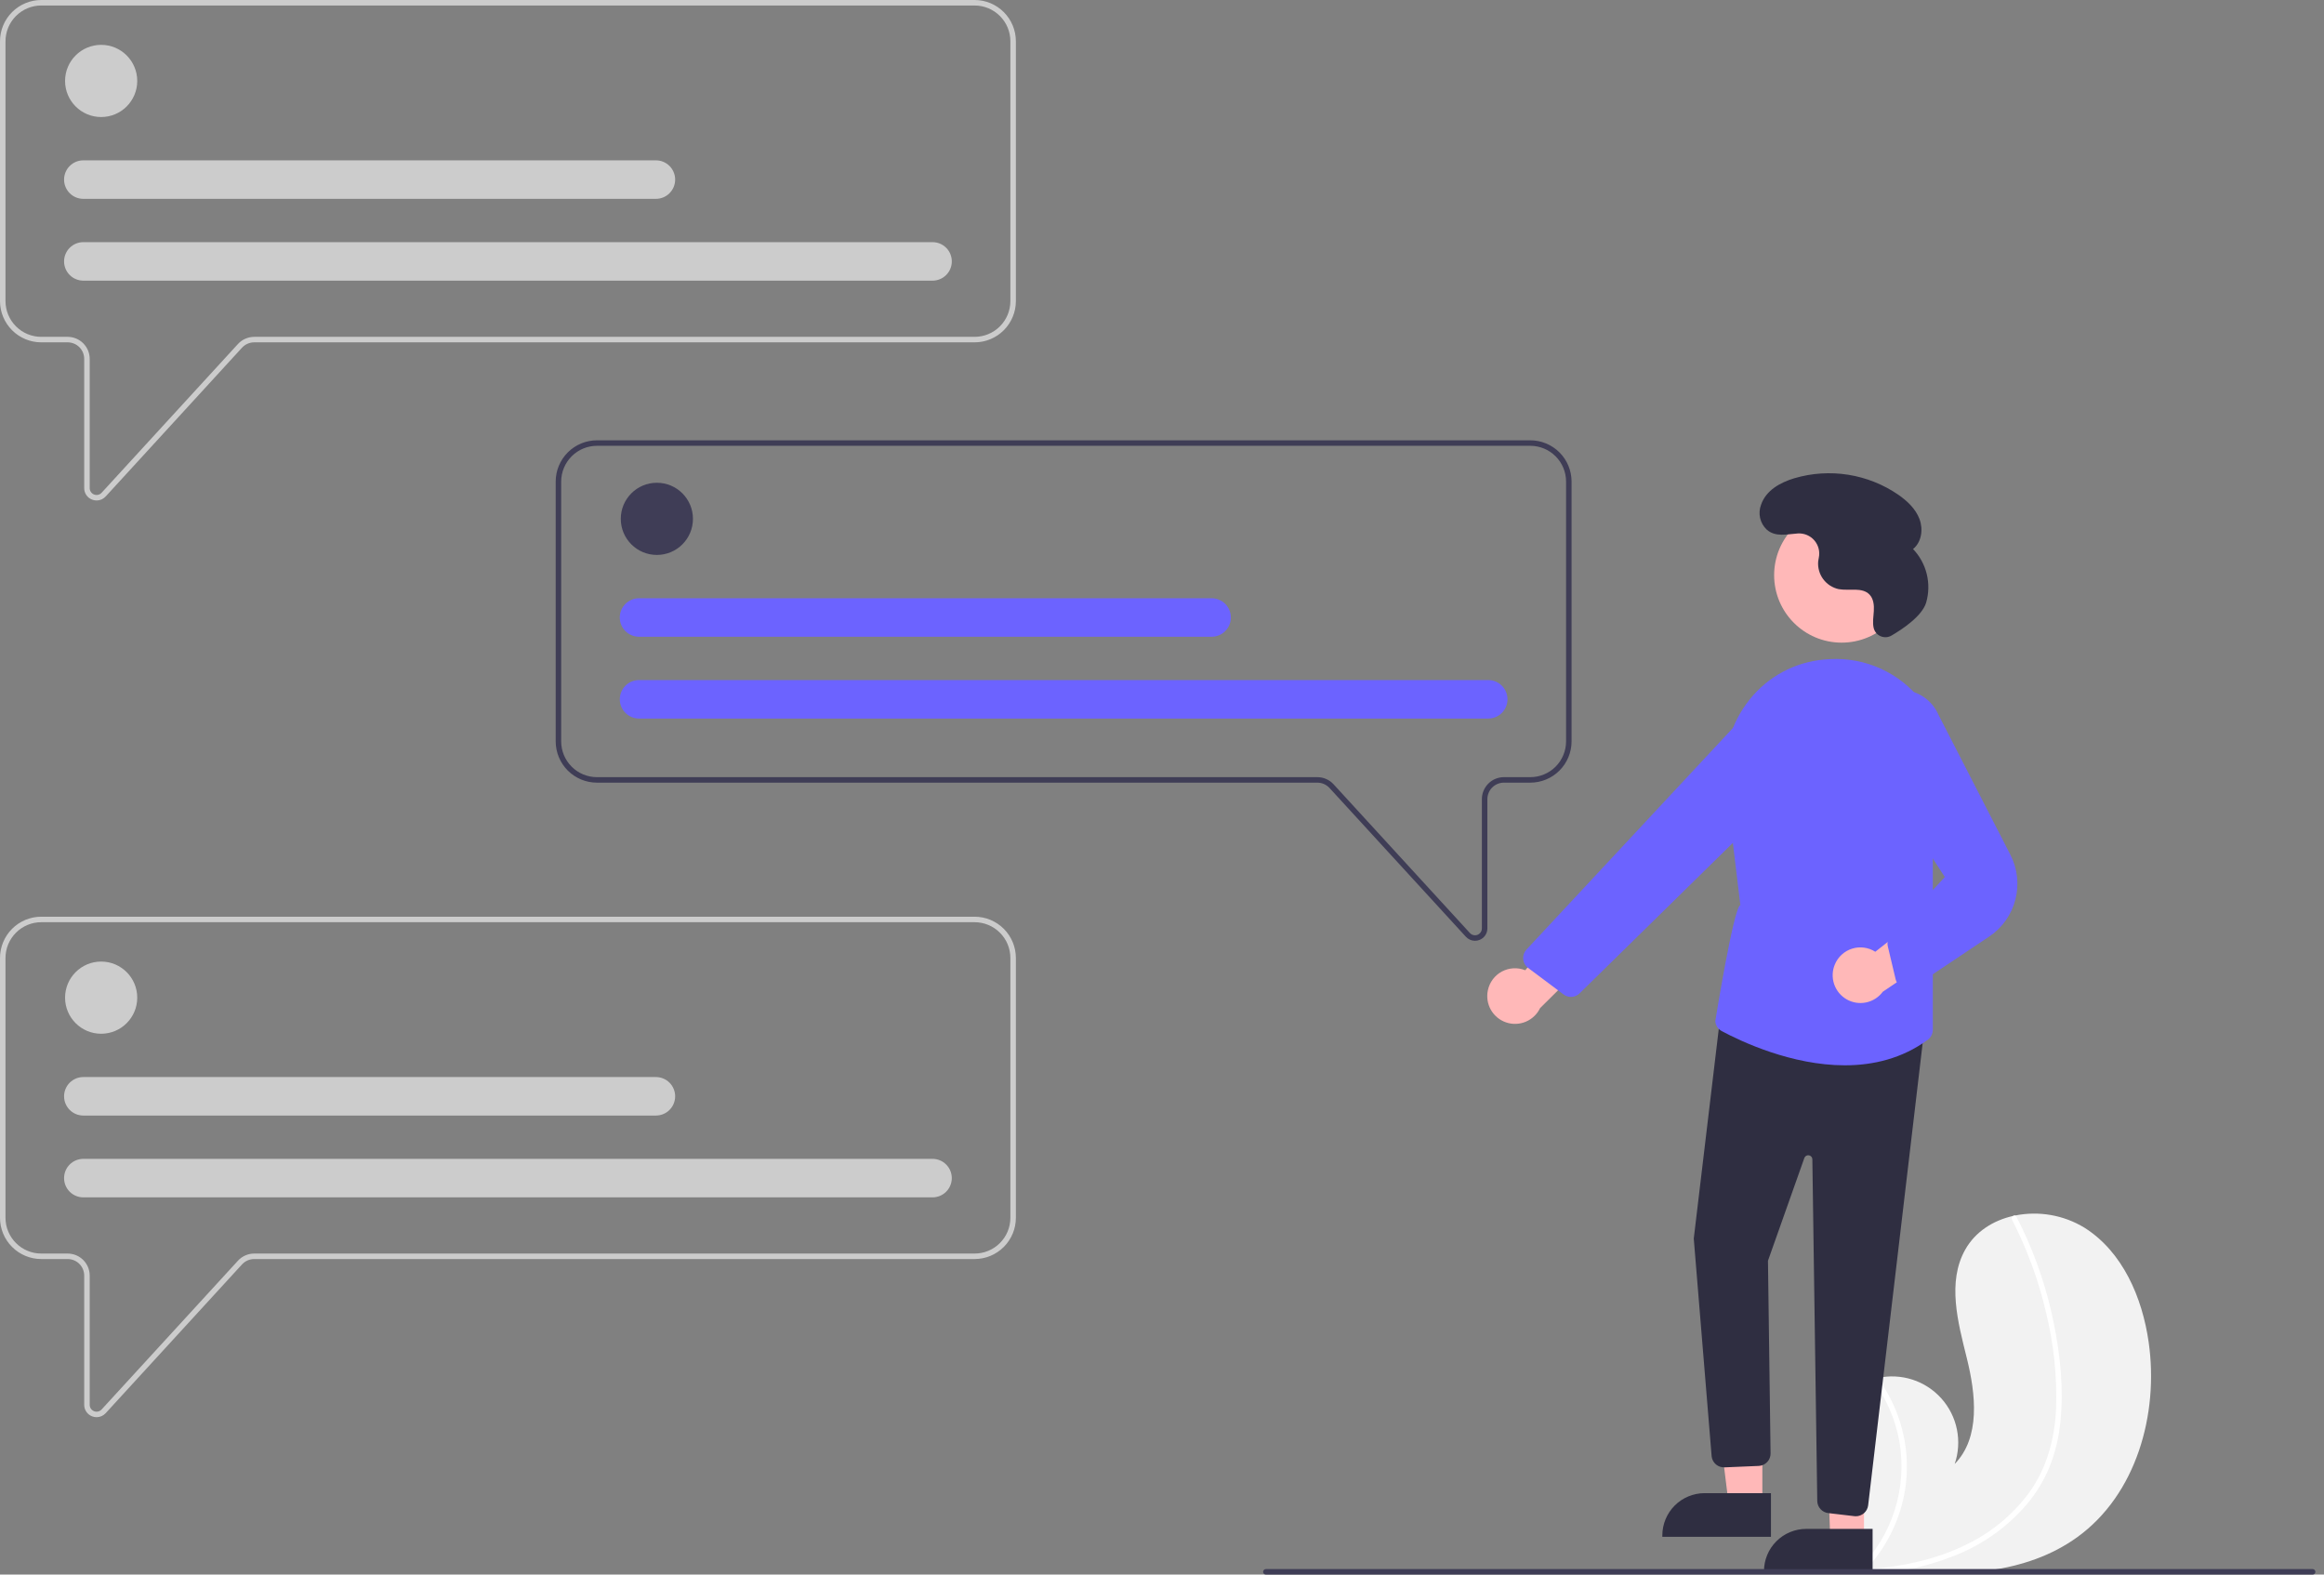 <svg width="186" height="126" viewBox="0 0 186 126" fill="none" xmlns="http://www.w3.org/2000/svg">
<rect x="0" y="0" width="186" height="126" fill="#808080" stroke="none"/>
<g clip-path="url(#clip0_9546_1367)">
<path d="M166.245 123.011C162.089 126.005 156.703 126.155 151.497 125.787C150.77 125.736 150.048 125.676 149.333 125.611C149.329 125.61 149.323 125.61 149.318 125.609C149.284 125.606 149.25 125.602 149.217 125.6C149.069 125.587 148.922 125.573 148.775 125.559L148.81 125.625L148.918 125.829C148.879 125.761 148.84 125.694 148.801 125.625C148.79 125.605 148.777 125.584 148.766 125.564C147.417 123.217 146.079 120.784 145.738 118.104C145.385 115.322 146.377 112.172 148.825 110.805C149.146 110.626 149.486 110.484 149.839 110.38C149.985 110.336 150.133 110.3 150.284 110.268C151.202 110.064 152.158 110.108 153.053 110.396C153.948 110.684 154.751 111.206 155.378 111.907C156.005 112.608 156.434 113.463 156.621 114.385C156.808 115.307 156.746 116.262 156.442 117.151C158.517 115.023 158.13 111.57 157.414 108.685C156.697 105.799 155.828 102.588 157.287 99.996C158.098 98.554 159.525 97.659 161.125 97.298C161.174 97.287 161.224 97.277 161.273 97.268C163.18 96.881 165.163 97.229 166.825 98.24C169.886 100.169 171.458 103.826 171.968 107.408C172.79 113.173 170.971 119.606 166.245 123.011Z" fill="#F2F2F2"/>
<path d="M164.903 113.77C164.783 115.041 164.477 116.289 163.997 117.472C163.554 118.519 162.957 119.494 162.226 120.365C160.705 122.144 158.78 123.533 156.612 124.413C154.971 125.085 153.253 125.546 151.497 125.787C150.77 125.736 150.048 125.676 149.333 125.611C149.328 125.61 149.323 125.61 149.318 125.609C149.284 125.606 149.25 125.602 149.217 125.601C149.069 125.587 148.921 125.573 148.775 125.559L148.81 125.625L148.918 125.829C148.879 125.761 148.84 125.694 148.801 125.625C148.79 125.605 148.777 125.584 148.766 125.564C150.082 124.252 151.065 122.644 151.632 120.874C152.199 119.105 152.334 117.225 152.024 115.392C151.701 113.573 150.952 111.856 149.839 110.38C149.985 110.336 150.133 110.3 150.283 110.268C150.707 110.846 151.078 111.461 151.393 112.105C152.522 114.401 152.883 117 152.42 119.517C151.991 121.794 150.92 123.902 149.334 125.592C149.473 125.582 149.613 125.571 149.751 125.559C152.349 125.338 154.943 124.78 157.3 123.635C159.315 122.681 161.064 121.246 162.394 119.456C163.821 117.487 164.45 115.119 164.558 112.712C164.641 110.119 164.37 107.527 163.75 105.007C163.15 102.438 162.237 99.952 161.033 97.605C161.006 97.552 161.001 97.49 161.018 97.433C161.035 97.376 161.073 97.328 161.125 97.298C161.169 97.269 161.221 97.258 161.273 97.268C161.298 97.274 161.321 97.286 161.341 97.303C161.36 97.32 161.376 97.341 161.386 97.365C161.535 97.655 161.681 97.945 161.821 98.239C162.989 100.683 163.849 103.262 164.381 105.918C164.898 108.48 165.174 111.161 164.903 113.77Z" fill="white"/>
<path d="M7.731 40.049C7.608 40.049 7.485 40.026 7.37 39.981C7.183 39.909 7.023 39.782 6.911 39.618C6.798 39.453 6.738 39.258 6.739 39.058V28.715C6.738 28.365 6.599 28.03 6.352 27.782C6.104 27.535 5.768 27.395 5.418 27.395H3.3C2.425 27.394 1.587 27.046 0.968 26.427C0.349 25.808 0.001 24.97 0 24.095V3.301C0.001 2.426 0.349 1.587 0.968 0.968C1.587 0.349 2.425 0.001 3.3 0H78.004C78.879 0.001 79.718 0.349 80.337 0.968C80.956 1.587 81.304 2.426 81.305 3.301V24.095C81.304 24.97 80.956 25.808 80.337 26.427C79.718 27.046 78.879 27.394 78.004 27.395H20.344C20.161 27.395 19.98 27.433 19.812 27.507C19.645 27.581 19.494 27.688 19.37 27.823L8.459 39.727C8.367 39.828 8.254 39.909 8.129 39.965C8.004 40.02 7.868 40.049 7.731 40.049ZM3.3 0.44C2.542 0.441 1.815 0.743 1.279 1.279C0.742 1.815 0.441 2.542 0.44 3.301V24.095C0.441 24.853 0.742 25.58 1.279 26.116C1.815 26.653 2.542 26.954 3.3 26.955H5.418C5.885 26.956 6.332 27.141 6.662 27.471C6.992 27.801 7.178 28.249 7.179 28.715V39.058C7.179 39.169 7.212 39.277 7.275 39.368C7.337 39.46 7.426 39.531 7.529 39.571C7.633 39.611 7.746 39.619 7.854 39.594C7.962 39.569 8.06 39.511 8.134 39.43L19.046 27.526C19.211 27.346 19.412 27.203 19.635 27.105C19.858 27.006 20.1 26.956 20.344 26.955H78.004C78.763 26.954 79.49 26.653 80.026 26.116C80.563 25.58 80.864 24.853 80.865 24.095V3.301C80.864 2.542 80.563 1.815 80.026 1.279C79.49 0.743 78.763 0.441 78.004 0.44H3.3Z" fill="#CCCCCC"/>
<path d="M8.096 9.365C9.691 9.365 10.984 8.072 10.984 6.477C10.984 4.882 9.691 3.589 8.096 3.589C6.501 3.589 5.208 4.882 5.208 6.477C5.208 8.072 6.501 9.365 8.096 9.365Z" fill="#CCCCCC"/>
<path d="M74.635 22.458H6.67C6.468 22.458 6.267 22.418 6.08 22.341C5.893 22.264 5.723 22.15 5.58 22.007C5.436 21.864 5.323 21.694 5.245 21.507C5.168 21.32 5.128 21.12 5.128 20.918C5.128 20.715 5.168 20.515 5.245 20.328C5.323 20.141 5.436 19.971 5.58 19.828C5.723 19.685 5.893 19.571 6.08 19.494C6.267 19.417 6.468 19.377 6.67 19.377H74.635C74.838 19.377 75.038 19.417 75.225 19.494C75.412 19.571 75.582 19.685 75.726 19.828C75.869 19.971 75.983 20.141 76.06 20.328C76.138 20.515 76.177 20.715 76.177 20.918C76.177 21.12 76.138 21.32 76.06 21.507C75.983 21.694 75.869 21.864 75.726 22.007C75.582 22.15 75.412 22.264 75.225 22.341C75.038 22.418 74.838 22.458 74.635 22.458Z" fill="#CCCCCC"/>
<path d="M52.494 15.911H6.67C6.468 15.912 6.267 15.872 6.08 15.795C5.893 15.717 5.723 15.604 5.58 15.461C5.436 15.318 5.323 15.148 5.245 14.961C5.168 14.774 5.128 14.573 5.128 14.371C5.128 14.169 5.168 13.968 5.245 13.781C5.323 13.594 5.436 13.424 5.58 13.281C5.723 13.138 5.893 13.025 6.08 12.947C6.267 12.87 6.468 12.831 6.67 12.831H52.494C52.696 12.831 52.897 12.87 53.084 12.947C53.271 13.025 53.441 13.138 53.584 13.281C53.727 13.424 53.841 13.594 53.918 13.781C53.996 13.968 54.036 14.169 54.036 14.371C54.036 14.573 53.996 14.774 53.918 14.961C53.841 15.148 53.727 15.318 53.584 15.461C53.441 15.604 53.271 15.717 53.084 15.795C52.897 15.872 52.696 15.912 52.494 15.911Z" fill="#CCCCCC"/>
<path d="M7.731 113.405C7.608 113.405 7.485 113.382 7.37 113.337C7.183 113.265 7.023 113.138 6.911 112.973C6.798 112.809 6.738 112.613 6.739 112.414V102.071C6.738 101.721 6.599 101.386 6.352 101.138C6.104 100.891 5.768 100.751 5.418 100.751H3.3C2.425 100.75 1.587 100.402 0.968 99.783C0.349 99.165 0.001 98.326 0 97.451V76.657C0.001 75.782 0.349 74.943 0.968 74.324C1.587 73.705 2.425 73.357 3.3 73.356H78.004C78.879 73.357 79.718 73.705 80.337 74.324C80.956 74.943 81.304 75.782 81.305 76.657V97.451C81.304 98.326 80.956 99.165 80.337 99.783C79.718 100.402 78.879 100.75 78.004 100.751H20.344C20.161 100.751 19.98 100.789 19.812 100.863C19.645 100.937 19.494 101.044 19.37 101.179L8.459 113.083C8.367 113.184 8.254 113.265 8.129 113.321C8.004 113.376 7.868 113.405 7.731 113.405ZM3.3 73.796C2.542 73.797 1.815 74.099 1.279 74.635C0.742 75.171 0.441 75.898 0.44 76.657V97.451C0.441 98.209 0.742 98.936 1.279 99.472C1.815 100.009 2.542 100.31 3.3 100.311H5.418C5.885 100.312 6.332 100.497 6.662 100.827C6.992 101.157 7.178 101.605 7.179 102.071V112.414C7.179 112.525 7.212 112.633 7.275 112.724C7.337 112.816 7.426 112.886 7.529 112.927C7.633 112.967 7.746 112.975 7.854 112.95C7.962 112.925 8.06 112.867 8.134 112.786L19.046 100.882C19.211 100.702 19.412 100.559 19.635 100.461C19.858 100.362 20.1 100.311 20.344 100.311H78.004C78.763 100.31 79.49 100.009 80.026 99.472C80.563 98.936 80.864 98.209 80.865 97.451V76.657C80.864 75.898 80.563 75.171 80.026 74.635C79.49 74.099 78.763 73.797 78.004 73.796L3.3 73.796Z" fill="#CCCCCC"/>
<path d="M118.048 75.283C117.911 75.283 117.776 75.254 117.65 75.198C117.525 75.143 117.413 75.062 117.321 74.961L106.409 63.057C106.285 62.922 106.135 62.815 105.967 62.741C105.8 62.667 105.619 62.629 105.436 62.629H47.775C46.9 62.628 46.061 62.28 45.442 61.661C44.824 61.042 44.476 60.203 44.475 59.328V38.535C44.476 37.66 44.824 36.821 45.442 36.202C46.061 35.583 46.9 35.235 47.775 35.234H122.479C123.354 35.235 124.193 35.583 124.812 36.202C125.43 36.821 125.779 37.66 125.78 38.535V59.328C125.779 60.203 125.43 61.042 124.812 61.661C124.193 62.28 123.354 62.628 122.479 62.629H120.361C120.011 62.629 119.675 62.769 119.428 63.016C119.18 63.264 119.041 63.599 119.041 63.949V74.292C119.042 74.491 118.982 74.687 118.869 74.851C118.756 75.016 118.596 75.143 118.41 75.214C118.294 75.26 118.172 75.283 118.048 75.283ZM47.775 35.674C47.017 35.675 46.289 35.976 45.753 36.513C45.217 37.049 44.915 37.776 44.914 38.535V59.328C44.915 60.087 45.217 60.814 45.753 61.35C46.289 61.887 47.017 62.188 47.775 62.189H105.436C105.68 62.189 105.921 62.24 106.145 62.339C106.368 62.437 106.568 62.58 106.733 62.76L117.645 74.664C117.72 74.745 117.818 74.802 117.926 74.828C118.034 74.853 118.147 74.845 118.25 74.805C118.354 74.764 118.442 74.694 118.505 74.602C118.567 74.511 118.601 74.403 118.601 74.292V63.949C118.601 63.483 118.787 63.035 119.117 62.705C119.447 62.375 119.894 62.19 120.361 62.189H122.479C123.237 62.188 123.965 61.887 124.501 61.35C125.037 60.814 125.339 60.087 125.34 59.328V38.535C125.339 37.776 125.037 37.049 124.501 36.513C123.965 35.976 123.237 35.675 122.479 35.674L47.775 35.674Z" fill="#3F3D56"/>
<path d="M8.096 82.722C9.691 82.722 10.984 81.429 10.984 79.834C10.984 78.239 9.691 76.946 8.096 76.946C6.501 76.946 5.208 78.239 5.208 79.834C5.208 81.429 6.501 82.722 8.096 82.722Z" fill="#CCCCCC"/>
<path d="M74.635 95.814H6.67C6.468 95.814 6.267 95.775 6.08 95.697C5.893 95.62 5.723 95.507 5.58 95.364C5.436 95.22 5.323 95.051 5.245 94.864C5.168 94.677 5.128 94.476 5.128 94.274C5.128 94.071 5.168 93.871 5.245 93.684C5.323 93.497 5.436 93.327 5.58 93.184C5.723 93.041 5.893 92.927 6.08 92.85C6.267 92.773 6.468 92.733 6.67 92.733H74.635C75.044 92.733 75.436 92.896 75.724 93.184C76.013 93.473 76.176 93.865 76.176 94.274C76.176 94.682 76.013 95.074 75.724 95.363C75.436 95.652 75.044 95.814 74.635 95.814Z" fill="#CCCCCC"/>
<path d="M52.494 89.268H6.67C6.468 89.268 6.267 89.228 6.08 89.151C5.893 89.074 5.723 88.96 5.58 88.817C5.436 88.674 5.323 88.504 5.245 88.317C5.168 88.13 5.128 87.93 5.128 87.728C5.128 87.525 5.168 87.325 5.245 87.138C5.323 86.951 5.436 86.781 5.58 86.638C5.723 86.495 5.893 86.381 6.08 86.304C6.267 86.227 6.468 86.187 6.67 86.187H52.494C52.696 86.187 52.897 86.227 53.084 86.304C53.271 86.381 53.441 86.495 53.584 86.638C53.727 86.781 53.841 86.951 53.918 87.138C53.996 87.325 54.036 87.525 54.036 87.728C54.036 87.93 53.996 88.13 53.918 88.317C53.841 88.504 53.727 88.674 53.584 88.817C53.441 88.96 53.271 89.074 53.084 89.151C52.897 89.228 52.696 89.268 52.494 89.268Z" fill="#CCCCCC"/>
<path d="M52.572 44.407C54.167 44.407 55.46 43.114 55.46 41.519C55.46 39.924 54.167 38.631 52.572 38.631C50.977 38.631 49.684 39.924 49.684 41.519C49.684 43.114 50.977 44.407 52.572 44.407Z" fill="#3F3D56"/>
<path d="M119.111 57.499H51.146C50.737 57.499 50.346 57.337 50.057 57.048C49.768 56.759 49.605 56.367 49.605 55.959C49.605 55.55 49.768 55.159 50.057 54.87C50.346 54.581 50.737 54.419 51.146 54.419H119.111C119.519 54.419 119.911 54.581 120.2 54.87C120.489 55.159 120.651 55.55 120.651 55.959C120.651 56.367 120.489 56.759 120.2 57.048C119.911 57.337 119.519 57.499 119.111 57.499Z" fill="#6C63FF"/>
<path d="M96.969 50.953H51.146C50.943 50.953 50.743 50.914 50.556 50.836C50.368 50.759 50.199 50.646 50.055 50.503C49.912 50.36 49.798 50.19 49.721 50.003C49.643 49.816 49.603 49.615 49.603 49.413C49.603 49.21 49.643 49.01 49.721 48.823C49.798 48.636 49.912 48.466 50.055 48.323C50.199 48.18 50.368 48.067 50.556 47.989C50.743 47.912 50.943 47.872 51.146 47.873H96.969C97.172 47.872 97.372 47.912 97.559 47.989C97.746 48.067 97.916 48.18 98.06 48.323C98.203 48.466 98.316 48.636 98.394 48.823C98.471 49.01 98.511 49.21 98.511 49.413C98.511 49.615 98.471 49.816 98.394 50.003C98.316 50.19 98.203 50.36 98.06 50.503C97.916 50.646 97.746 50.759 97.559 50.836C97.372 50.914 97.172 50.953 96.969 50.953Z" fill="#6C63FF"/>
<path d="M119.081 79.241C119.147 78.925 119.282 78.627 119.475 78.368C119.669 78.109 119.917 77.896 120.202 77.743C120.487 77.591 120.802 77.502 121.125 77.485C121.448 77.467 121.77 77.52 122.07 77.641L127.229 71.713L128.325 75.647L123.258 80.673C123.022 81.163 122.614 81.55 122.112 81.76C121.61 81.97 121.048 81.989 120.534 81.812C120.019 81.636 119.587 81.277 119.319 80.803C119.051 80.329 118.967 79.773 119.081 79.241Z" fill="#FFB8B8"/>
<path d="M147.393 51.425C150.376 51.425 152.794 49.007 152.794 46.024C152.794 43.041 150.376 40.623 147.393 40.623C144.41 40.623 141.992 43.041 141.992 46.024C141.992 49.007 144.41 51.425 147.393 51.425Z" fill="#FFB8B8"/>
<path d="M141.049 120.365L138.353 120.364L137.07 109.966L141.049 109.966L141.049 120.365Z" fill="#FFB8B8"/>
<path d="M141.737 122.978L133.044 122.978V122.868C133.044 122.423 133.131 121.983 133.301 121.573C133.472 121.162 133.721 120.789 134.035 120.475C134.349 120.161 134.722 119.912 135.133 119.742C135.543 119.572 135.983 119.484 136.427 119.484L141.737 119.485L141.737 122.978Z" fill="#2F2E41"/>
<path d="M149.184 123.223L146.489 123.223L146.115 113.073L149.185 112.825L149.184 123.223Z" fill="#FFB8B8"/>
<path d="M149.872 125.837L141.18 125.836V125.726C141.18 125.282 141.267 124.842 141.437 124.432C141.607 124.021 141.856 123.648 142.171 123.334C142.485 123.02 142.858 122.771 143.268 122.601C143.679 122.431 144.119 122.343 144.563 122.343L149.872 122.343L149.872 125.837Z" fill="#2F2E41"/>
<path d="M148.417 121.326L146.318 121.079C146.08 121.05 145.86 120.936 145.7 120.758C145.539 120.58 145.448 120.35 145.444 120.11L145.051 92.769C145.05 92.691 145.021 92.617 144.971 92.558C144.92 92.5 144.851 92.461 144.775 92.448C144.698 92.436 144.62 92.45 144.553 92.49C144.487 92.529 144.436 92.591 144.41 92.663L141.498 100.887L141.706 116.302C141.709 116.557 141.615 116.803 141.442 116.989C141.268 117.176 141.03 117.288 140.776 117.304L138.035 117.42C137.785 117.434 137.538 117.353 137.344 117.193C137.151 117.033 137.025 116.806 136.992 116.557L135.56 99.119L135.56 99.108L137.732 80.897L154.044 82.077L149.516 120.459C149.487 120.7 149.371 120.921 149.19 121.082C149.009 121.243 148.776 121.332 148.534 121.333C148.495 121.333 148.456 121.33 148.417 121.326Z" fill="#2F2E41"/>
<path d="M137.801 82.511C137.655 82.433 137.53 82.319 137.44 82.18C137.349 82.04 137.295 81.881 137.283 81.715C137.283 81.715 138.75 72.593 139.288 72.422L138.112 62.666C137.971 61.477 138.069 60.271 138.4 59.119C138.732 57.968 139.29 56.895 140.042 55.962C140.767 55.057 141.667 54.308 142.688 53.761C143.71 53.214 144.832 52.879 145.986 52.777C146.151 52.763 146.314 52.751 146.477 52.743C147.869 52.669 149.258 52.931 150.526 53.509C151.795 54.086 152.905 54.961 153.763 56.06C154.653 57.168 155.262 58.474 155.538 59.868C155.815 61.262 155.75 62.702 155.35 64.065L154.691 66.361V82.404C154.69 82.56 154.653 82.715 154.582 82.854C154.511 82.993 154.408 83.114 154.281 83.207C152.227 84.715 149.906 85.248 147.65 85.248C143.382 85.248 139.348 83.339 137.801 82.511Z" fill="#6C63FF"/>
<path d="M125.138 79.575L122.3 77.454C122.189 77.37 122.096 77.265 122.029 77.143C121.961 77.022 121.92 76.888 121.907 76.749C121.895 76.611 121.912 76.471 121.957 76.34C122.002 76.209 122.074 76.088 122.169 75.986L139.071 57.851C139.613 57.274 140.345 56.91 141.133 56.826C141.92 56.743 142.712 56.944 143.364 57.394C143.761 57.671 144.092 58.032 144.334 58.452C144.575 58.871 144.722 59.339 144.762 59.821C144.802 60.303 144.736 60.789 144.567 61.243C144.399 61.697 144.132 62.108 143.787 62.447L126.423 79.489C126.271 79.64 126.073 79.737 125.86 79.765C125.647 79.793 125.431 79.751 125.244 79.645C125.207 79.624 125.172 79.601 125.138 79.575Z" fill="#6C63FF"/>
<path d="M146.852 77.174C146.976 76.875 147.164 76.608 147.403 76.389C147.642 76.171 147.925 76.008 148.234 75.912C148.542 75.815 148.868 75.787 149.189 75.831C149.509 75.874 149.816 75.986 150.088 76.161L156.264 71.302L156.605 75.372L150.688 79.361C150.364 79.799 149.892 80.103 149.359 80.215C148.827 80.328 148.271 80.241 147.799 79.971C147.326 79.701 146.968 79.268 146.794 78.752C146.62 78.237 146.64 77.675 146.852 77.174Z" fill="#FFB8B8"/>
<path d="M152.38 79.07C152.217 79.02 152.069 78.927 151.953 78.802C151.836 78.676 151.754 78.523 151.715 78.356L151.092 75.736C151.046 75.55 151.056 75.354 151.12 75.174C151.185 74.994 151.301 74.836 151.454 74.722L155.652 70.182L149.478 60.661C149.01 60.086 148.747 59.372 148.729 58.631C148.71 57.89 148.938 57.163 149.376 56.566C149.725 56.089 150.194 55.714 150.736 55.477C151.277 55.24 151.871 55.151 152.458 55.217C153.045 55.284 153.604 55.505 154.078 55.857C154.552 56.21 154.925 56.681 155.158 57.224L160.898 68.397C161.469 69.507 161.611 70.788 161.298 71.996C160.985 73.205 160.238 74.255 159.2 74.949L153.334 78.867C153.155 79.028 152.922 79.117 152.681 79.117C152.579 79.117 152.478 79.101 152.38 79.07Z" fill="#6C63FF"/>
<path d="M151.396 50.852C151.268 50.929 151.125 50.975 150.977 50.987C150.829 50.999 150.681 50.977 150.543 50.923C150.404 50.868 150.281 50.783 150.181 50.673C150.081 50.563 150.008 50.431 149.968 50.288L149.964 50.275C149.854 49.826 149.941 49.355 149.97 48.894C149.998 48.432 149.95 47.925 149.634 47.587C149.044 46.958 148.004 47.299 147.155 47.143C146.658 47.035 146.218 46.749 145.916 46.34C145.615 45.931 145.473 45.425 145.517 44.919C145.528 44.822 145.547 44.726 145.567 44.63C145.619 44.387 145.614 44.135 145.551 43.894C145.489 43.652 145.372 43.429 145.209 43.241C145.046 43.053 144.842 42.905 144.612 42.809C144.382 42.713 144.133 42.672 143.885 42.688C143.029 42.742 142.106 43.007 141.394 42.376C141.133 42.127 140.951 41.807 140.87 41.455C140.79 41.104 140.815 40.736 140.942 40.399C141.341 39.229 142.481 38.611 143.611 38.269C145.008 37.857 146.48 37.762 147.918 37.99C149.357 38.218 150.727 38.764 151.928 39.588C152.646 40.088 153.317 40.718 153.626 41.536C153.935 42.354 153.793 43.389 153.109 43.934C153.645 44.494 154.023 45.186 154.207 45.94C154.391 46.693 154.374 47.481 154.157 48.226C153.824 49.321 152.21 50.378 151.396 50.852Z" fill="#2F2E41"/>
<path d="M185.312 125.78C185.312 125.838 185.288 125.894 185.247 125.936C185.206 125.977 185.15 126 185.092 126H101.312C101.253 126 101.197 125.977 101.156 125.936C101.115 125.894 101.092 125.839 101.092 125.78C101.092 125.722 101.115 125.666 101.156 125.625C101.197 125.583 101.253 125.56 101.312 125.56H185.092C185.15 125.56 185.206 125.584 185.247 125.625C185.288 125.666 185.312 125.722 185.312 125.78Z" fill="#3F3D56"/>
</g>
<defs>
<clipPath id="clip0_9546_1367">
<rect width="185.312" height="126" fill="white"/>
</clipPath>
</defs>
</svg>
